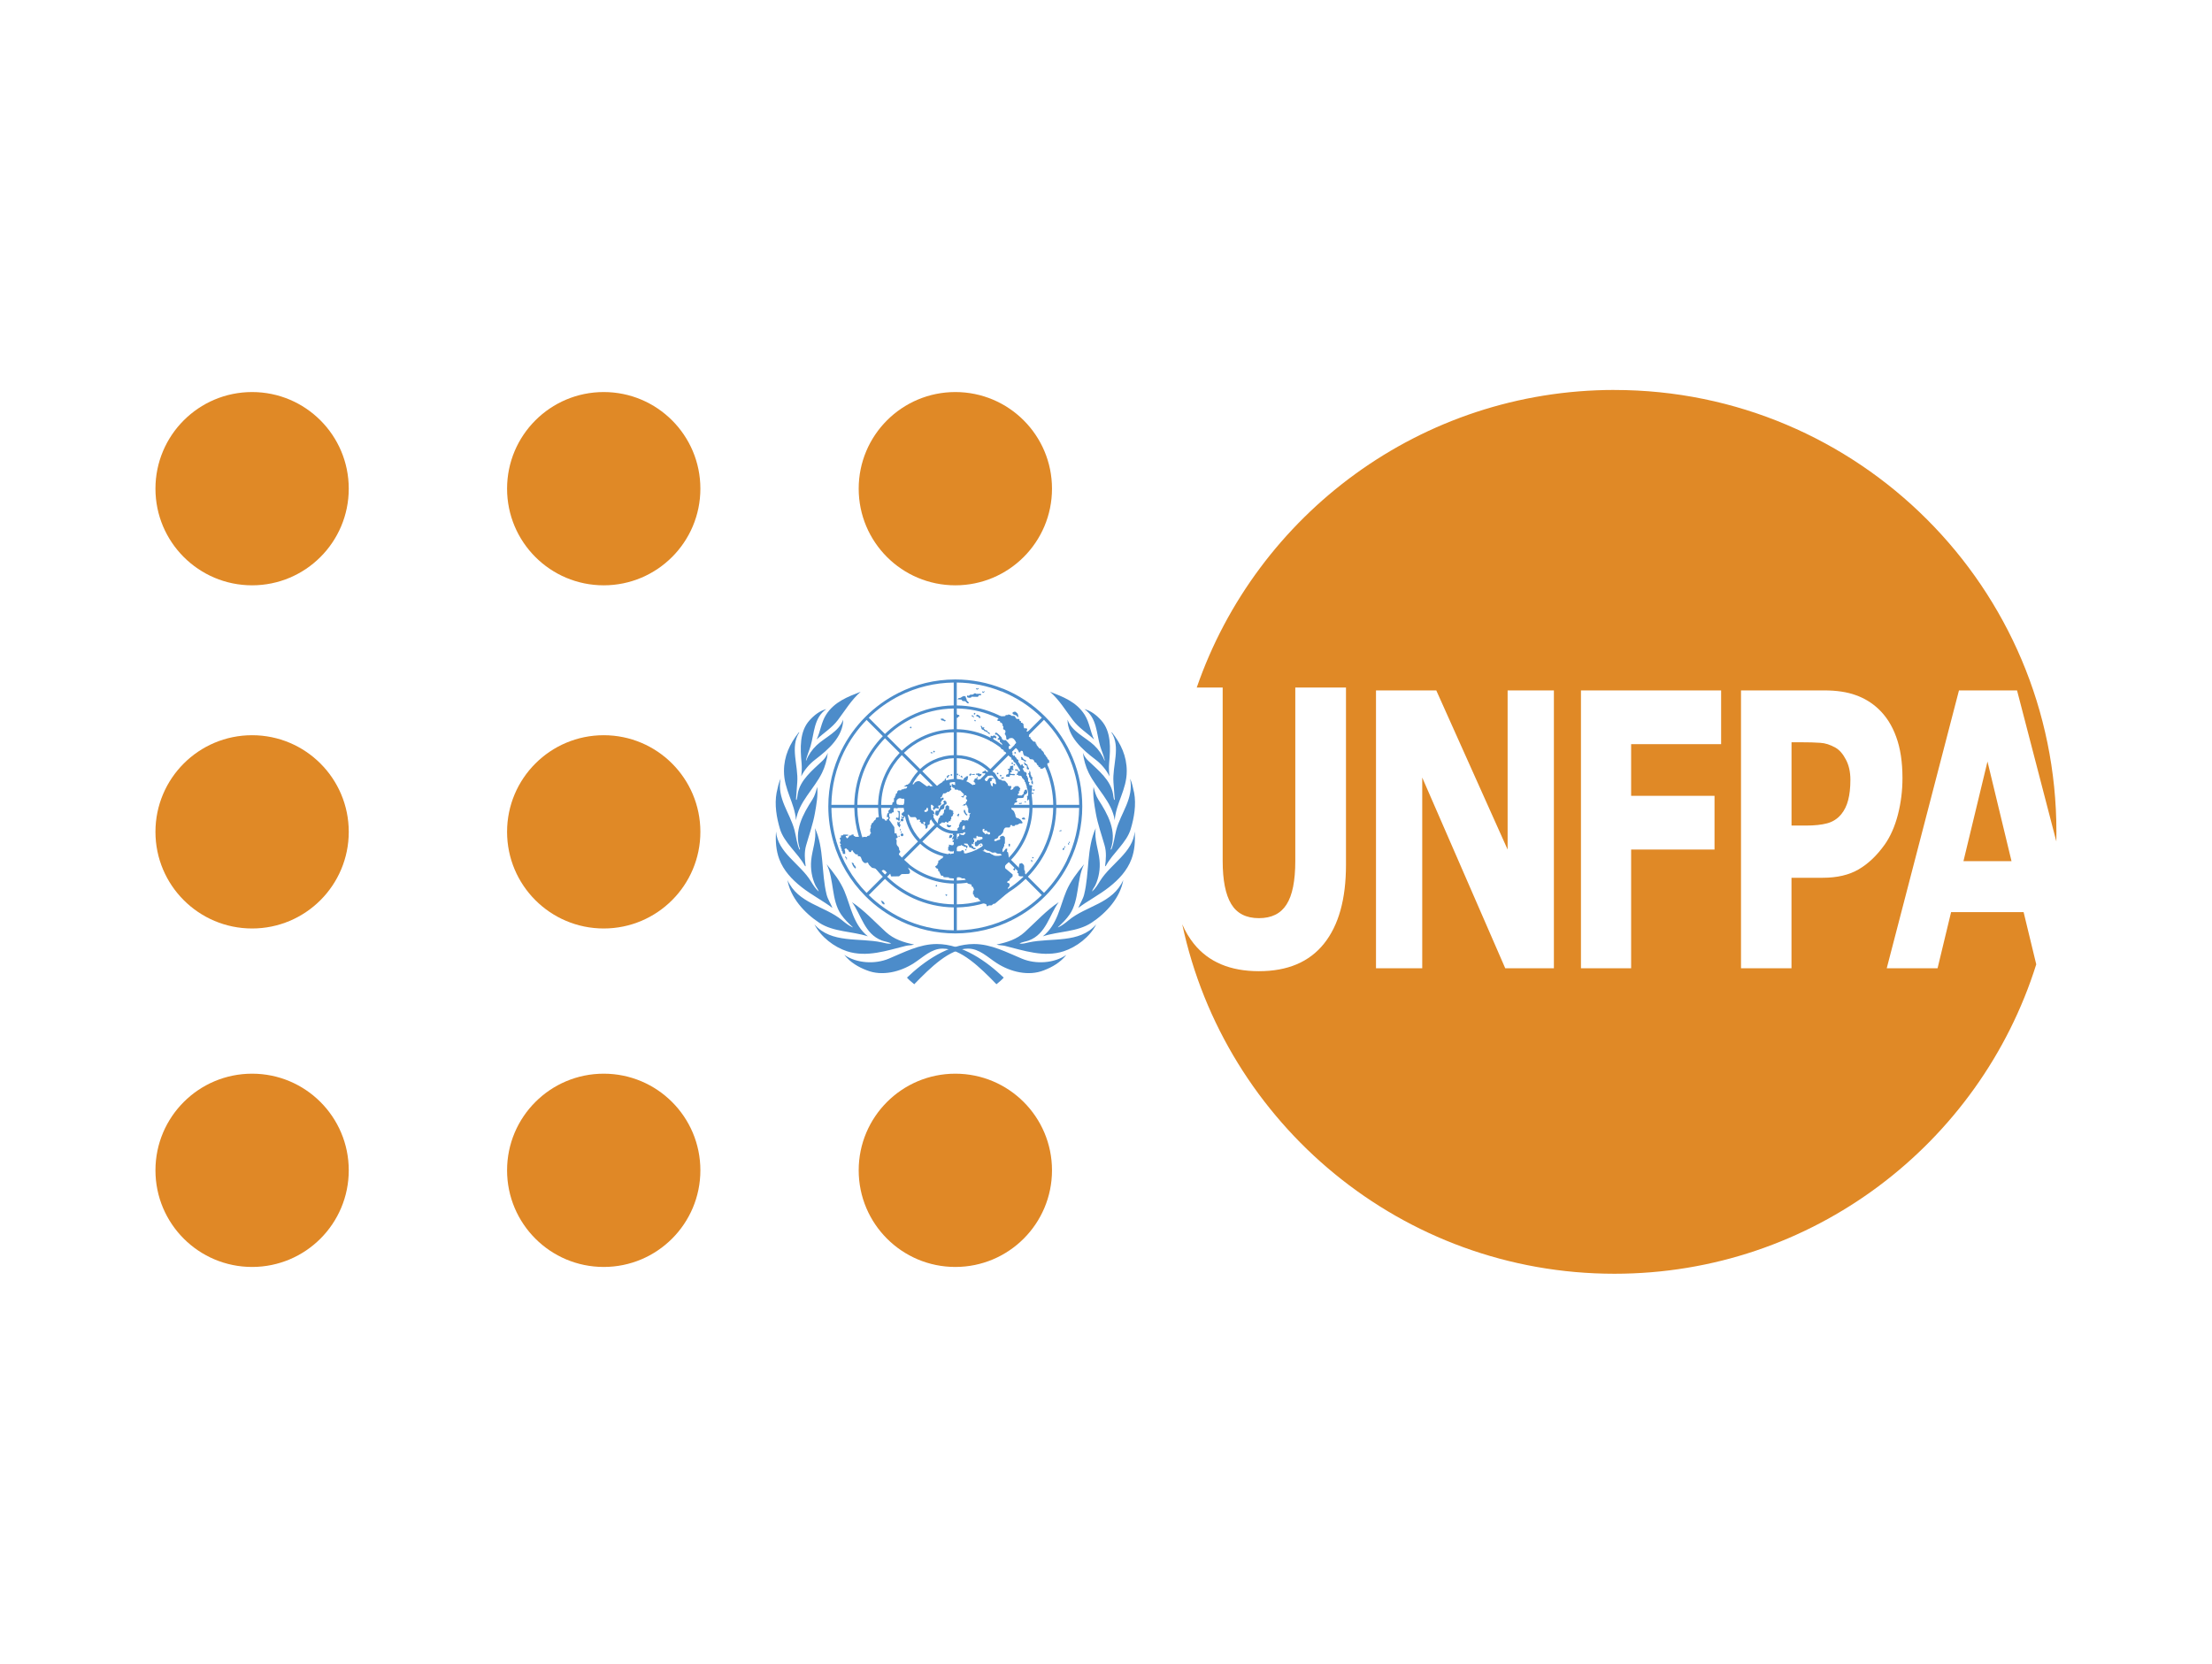 <?xml version="1.0" encoding="UTF-8"?>
<svg id="flag-icons-af" xmlns="http://www.w3.org/2000/svg" viewBox="0 0 640.6 481.9">
  <defs>
    <style>
      .cls-1 {
        fill: #e08826;
      }

      .cls-2 {
        fill: #e08926;
      }

      .cls-3 {
        fill: #4c8cca;
      }
    </style>
  </defs>
  <g id="Page-1">
    <g id="logo-white-emblem">
      <g id="g4020">
        <g id="g3072">
          <g id="g4303">
            <path id="path4290" class="cls-3" d="M290.68,283.17c-.6.69-1.38,1.33-2.11,1.92-4.74-4.9-10.3-10.32-15.59-10.32-3.28,0-5.64,2.5-8.39,4.26-3.82,2.44-9.07,3.82-13.56,2.03-2.42-.92-4.76-2.27-6.51-4.47,3.54,2.44,8.83,2.77,12.83,1.11,4.41-1.83,8.91-4.26,13.94-4.26,7.41,0,14.46,5.02,19.4,9.74ZM235.88,267.77c4.91,5.59,12.92,3.79,19.47,5.19.91.19,1.77.5,2.75.35-.78-.49-1.81-.55-2.71-.89-5.08-1.92-5.88-7.36-8.66-11.1,3.55,2.36,6.5,5.6,9.82,8.64,2.31,2.12,5.19,3.02,8.18,3.63-.72.26-1.66.2-2.43.39-5.37,1.33-11.32,3.43-17.03,1.55-3.69-1.22-7.52-4.1-9.39-7.75h0ZM228.02,254.84c3.06,6.93,10.75,7.48,15.87,11.73.97.81,1.94,1.55,3.01,2.05l.06-.06c-1.18-1.07-2.46-2.34-3.37-3.67-2.92-4.25-1.95-10.05-4.2-14.56,2.05,2.45,3.97,4.98,5.15,7.78,1.9,4.52,2.54,9.67,6.8,13.11-4.61-1.52-9.92-1.22-14.07-3.93-4.36-2.86-8.4-7.36-9.23-12.45ZM224.74,240.81c.44,6.11,6.95,9.37,10.05,14.39.66,1.07,1.34,2.18,2.31,3.05-.15-.65-.68-1.23-.98-1.86-.99-2.15-1.44-4.65-1.2-7.21.3-3.12,1.6-6.02,1.1-9.3,2.67,5.77,1.81,12.98,3.36,19.22.34,1.38,1.18,2.59,1.7,3.89-2.63-2-6.07-3.77-8.95-6.04-2.79-2.2-5.21-4.77-6.46-8.12-.91-2.41-1.14-5.29-.92-8.01h0ZM224.92,229.56c.31-1.36.55-2.77,1.15-4.02-1.12,5.76,2.71,9.92,4.02,14.91.49,1.88.66,3.87,1.42,5.63.07.04.13-.04.18-.09-1.89-5.3.88-10.21,3.58-14.39.71-1.1,1.05-2.38,1.38-3.67.29,2.4-.22,5.18-.66,7.66-.57,3.19-1.66,6.18-2.53,9.26-.57,1.92-.42,4.09-.13,6.11l-.28-.22c-2.01-3.71-5.98-6.61-7.18-10.66-.96-3.24-1.62-6.98-.96-10.5h0ZM227.04,223.36c0-4.36,1.7-7.92,4.24-11.16.07-.04.13-.11.22-.09-2.8,4.26-.25,9.65-.61,14.48l-.37,4.96c.05.04.05.19.19.13.17-.55.22-1.14.31-1.71.67-4,4.19-6.79,7.17-9.61.7-.67,1.22-1.46,1.55-2.31-.25,1.99-.8,4.04-1.7,5.85-2.29,4.64-6.72,8.39-7.52,13.67-.39-5.06-3.48-8.82-3.48-14.2h0ZM234.43,208.66c1.41-1.56,2.99-2.78,4.87-3.26-3.65,2.51-3.45,7-4.57,10.75-.41,1.37-1.01,2.66-1.33,4.08l.09.07c.61-1.6,1.65-3.14,3.01-4.43,2.57-2.42,6.43-3.89,7.7-7.44-.06,4.93-4.26,8.67-8.09,11.57-1.72,1.3-3.18,3.04-4.07,4.87.15-1.36.22-2.49.1-3.82-.39-4.3-.65-9.13,2.3-12.4ZM249.25,200.37c-2.71,2.38-4.52,5.44-6.6,8.19-1.73,2.29-4.11,3.71-6.15,5.63,1.1-2.29,1.31-4.91,2.71-7.13,2.4-3.79,6.36-5.26,10.05-6.69h0Z"/>
            <path id="path4301" class="cls-3" d="M262.66,283.17c.6.69,1.38,1.33,2.11,1.92,4.74-4.9,10.3-10.32,15.59-10.32,3.28,0,5.64,2.5,8.39,4.26,3.82,2.44,9.07,3.82,13.56,2.03,2.42-.92,4.76-2.27,6.51-4.47-3.54,2.44-8.83,2.77-12.83,1.11-4.41-1.83-8.91-4.26-13.94-4.26-7.41,0-14.46,5.02-19.4,9.74h0ZM317.46,267.77c-4.91,5.59-12.92,3.79-19.47,5.19-.91.19-1.77.5-2.75.35.78-.49,1.81-.55,2.71-.89,5.08-1.92,5.88-7.36,8.66-11.1-3.55,2.36-6.5,5.6-9.82,8.64-2.31,2.12-5.19,3.02-8.18,3.63.72.26,1.66.2,2.43.39,5.37,1.33,11.32,3.43,17.03,1.55,3.69-1.22,7.52-4.1,9.39-7.75h0ZM325.33,254.84c-3.06,6.93-10.75,7.48-15.87,11.73-.97.81-1.94,1.55-3.01,2.05l-.06-.06c1.18-1.07,2.46-2.34,3.37-3.67,2.92-4.25,1.95-10.05,4.2-14.56-2.05,2.45-3.97,4.98-5.15,7.78-1.9,4.52-2.54,9.67-6.8,13.11,4.61-1.52,9.92-1.22,14.07-3.93,4.36-2.86,8.4-7.36,9.23-12.45ZM328.61,240.81c-.44,6.11-6.95,9.37-10.05,14.39-.66,1.07-1.34,2.18-2.31,3.05.15-.65.68-1.23.98-1.86.99-2.15,1.44-4.65,1.2-7.21-.3-3.12-1.6-6.02-1.1-9.3-2.67,5.77-1.81,12.98-3.36,19.22-.34,1.38-1.18,2.59-1.7,3.89,2.63-2,6.07-3.77,8.95-6.04,2.79-2.2,5.21-4.77,6.46-8.12.91-2.41,1.14-5.29.92-8.01h0ZM328.43,229.56c-.31-1.36-.55-2.77-1.15-4.02,1.12,5.76-2.71,9.92-4.02,14.91-.49,1.88-.66,3.87-1.42,5.63-.07.04-.13-.04-.18-.09,1.89-5.3-.88-10.21-3.58-14.39-.71-1.1-1.05-2.38-1.38-3.67-.29,2.4.22,5.18.66,7.66.57,3.19,1.66,6.18,2.53,9.26.57,1.92.42,4.09.13,6.11l.28-.22c2.01-3.71,5.98-6.61,7.18-10.66.96-3.24,1.62-6.98.96-10.5h0ZM326.31,223.36c0-4.36-1.7-7.92-4.24-11.16-.07-.04-.13-.11-.22-.09,2.8,4.26.25,9.65.61,14.48l.37,4.96c-.05.04-.05.19-.19.13-.17-.55-.22-1.14-.31-1.71-.67-4-4.19-6.79-7.17-9.61-.7-.67-1.22-1.46-1.55-2.31.25,1.99.8,4.04,1.7,5.85,2.29,4.64,6.72,8.39,7.52,13.67.39-5.06,3.48-8.82,3.48-14.2h0ZM318.92,208.66c-1.41-1.56-2.99-2.78-4.87-3.26,3.65,2.51,3.45,7,4.57,10.75.41,1.37,1.01,2.66,1.33,4.08l-.09.07c-.61-1.6-1.65-3.14-3.01-4.43-2.57-2.42-6.43-3.89-7.7-7.44.06,4.93,4.26,8.67,8.09,11.57,1.72,1.3,3.18,3.04,4.07,4.87-.15-1.36-.22-2.49-.1-3.82.39-4.3.65-9.13-2.3-12.4h0ZM304.09,200.37c2.71,2.38,4.52,5.44,6.6,8.19,1.73,2.29,4.11,3.71,6.15,5.63-1.1-2.29-1.31-4.91-2.71-7.13-2.4-3.79-6.36-5.26-10.05-6.69h0Z"/>
          </g>
          <path id="path51" class="cls-3" d="M309.78,249.62l-.8-.44c-1.7,3.5-3.95,6.69-6.63,9.44l-4.68-4.68c2.29-2.36,4.14-5.04,5.5-7.94l-.8-.44c-1.35,2.87-3.16,5.49-5.34,7.74l-4.24-4.24c1.82-1.89,3.26-4.05,4.3-6.38l-.79-.43c-1.02,2.3-2.43,4.39-4.15,6.18l-4.68-4.68c1.3-1.38,2.31-2.97,2.99-4.69l-.79-.43c-.65,1.68-1.62,3.2-2.83,4.49l-4.25-4.25c1.21-1.35,1.91-3.05,2.01-4.86h6.02c-.05,1.63-.38,3.18-.95,4.62l.79.43c.63-1.59.99-3.29,1.04-5.05h6.63c-.06,2.93-.71,5.71-1.84,8.24l.79.43c1.21-2.7,1.87-5.64,1.93-8.67h6c-.06,4.12-1.01,8.03-2.66,11.55l.8.44c1.74-3.71,2.69-7.78,2.75-11.99h6.63c-.07,5.43-1.34,10.57-3.57,15.16l.8.44c2.4-4.94,3.67-10.39,3.67-16.04,0-4.81-.92-9.47-2.67-13.79l-.82.35c1.65,4.08,2.54,8.47,2.6,13h-6.63c-.05-3.61-.76-7.11-2.06-10.38l-.82.35c1.25,3.16,1.94,6.54,1.99,10.03h-6.01c-.05-2.66-.57-5.24-1.51-7.65l-.82.35c.89,2.3,1.38,4.77,1.44,7.3h-6.63c-.05-1.62-.35-3.2-.9-4.68l-.82.35c.5,1.38.78,2.83.83,4.33h-6.02c-.1-1.81-.8-3.51-2.01-4.86l4.25-4.25c1.31,1.4,2.31,3.02,2.95,4.78l.82-.35c-.68-1.86-1.74-3.58-3.14-5.06l4.69-4.69c2,2.08,3.53,4.5,4.54,7.12l.82-.35c-1.06-2.72-2.65-5.24-4.73-7.4l4.25-4.25c2.63,2.71,4.65,5.86,6,9.27l.82-.35c-1.4-3.52-3.48-6.76-6.19-9.55l4.69-4.69c3.32,3.4,5.87,7.34,7.6,11.62l.82-.35c-1.83-4.52-4.55-8.67-8.1-12.21-3.56-3.56-7.73-6.3-12.26-8.12l-.33.83c4.29,1.73,8.24,4.29,11.64,7.61l-4.69,4.69c-2.75-2.66-5.93-4.72-9.38-6.12l-.32.82c3.34,1.35,6.42,3.35,9.07,5.93l-4.25,4.25c-2.06-1.99-4.44-3.53-7.02-4.58l-.32.82c2.47,1.01,4.75,2.49,6.72,4.39l-4.69,4.69c-1.32-1.24-2.83-2.22-4.46-2.9l-.32.83c1.52.64,2.92,1.54,4.15,2.7l-4.25,4.25c-1.35-1.21-3.05-1.91-4.86-2.01v-6.02c1.73.05,3.4.42,4.96,1.07l.32-.83c-1.66-.69-3.44-1.08-5.28-1.13v-6.63c2.69.05,5.29.6,7.71,1.59l.32-.82c-2.52-1.03-5.23-1.6-8.03-1.65v-6.01c3.56.05,7.01.76,10.22,2.07l.32-.82c-3.31-1.34-6.87-2.07-10.55-2.13v-6.63c4.52.05,8.9.94,12.97,2.59l.33-.83c-4.31-1.74-8.95-2.65-13.74-2.65-5.91,0-11.5,1.41-16.45,3.9l.4.77c4.79-2.4,10.1-3.71,15.61-3.78v6.63c-4.49.07-8.74,1.16-12.52,3.04l.4.77c3.73-1.85,7.85-2.86,12.12-2.92v6.01c-3.34.07-6.5.87-9.33,2.25l.41.77c2.75-1.34,5.78-2.08,8.93-2.14v6.63c-2.08.06-4.06.56-5.85,1.39l.41.78c1.69-.78,3.53-1.23,5.44-1.29v6.02c-.93.05-1.82.26-2.64.61l.41.78c.84-.34,1.75-.52,2.68-.52,1.89,0,3.67.74,5,2.07,1.34,1.34,2.07,3.11,2.07,5,0,3.9-3.17,7.07-7.07,7.07-1.89,0-3.67-.74-5-2.07-1.34-1.34-2.07-3.11-2.07-5s.74-3.67,2.07-5c.68-.68,1.46-1.2,2.32-1.55l-.41-.78c-.82.34-1.56.82-2.21,1.4l-4.26-4.26c1.1-1.03,2.34-1.87,3.67-2.49l-.41-.78c-1.44.67-2.75,1.57-3.89,2.65l-4.69-4.69c1.65-1.58,3.5-2.87,5.5-3.84l-.41-.77c-2.11,1.03-4.04,2.38-5.72,3.99l-4.25-4.25c2.15-2.08,4.57-3.78,7.18-5.07l-.4-.77c-2.73,1.36-5.23,3.12-7.39,5.23l-4.7-4.7c2.69-2.63,5.73-4.78,9.01-6.42l-.4-.77c-7.16,3.6-12.99,9.46-16.54,16.65l.77.42c1.66-3.37,3.85-6.49,6.54-9.25l4.7,4.7c-2.19,2.25-4.01,4.85-5.39,7.71l.77.41c1.31-2.74,3.07-5.27,5.24-7.51l4.25,4.25c-1.71,1.78-3.13,3.85-4.18,6.12l.77.42c.99-2.16,2.34-4.16,4.03-5.92l4.69,4.69c-1.2,1.27-2.18,2.76-2.87,4.39l.78.42c.64-1.53,1.55-2.95,2.72-4.19l4.26,4.26c-1.17,1.31-1.91,2.99-2.01,4.86h-6.02c.05-1.72.42-3.38,1.06-4.92l-.78-.42c-.7,1.65-1.11,3.45-1.17,5.34h-6.63c.06-2.98.73-5.87,1.94-8.51l-.77-.42c-1.26,2.72-2,5.74-2.06,8.92h-6.01c.06-4.15,1.01-8.15,2.76-11.79l-.77-.41c-1.78,3.7-2.81,7.84-2.88,12.2h-6.63c.07-5.42,1.33-10.64,3.66-15.37l-.77-.42c-2.42,4.9-3.78,10.4-3.78,16.23,0,3.56.51,7.04,1.48,10.37l.87-.22c-.91-3.12-1.41-6.37-1.45-9.7h6.63c.04,2.78.47,5.49,1.25,8.08l.86-.22c-.77-2.52-1.19-5.16-1.23-7.87h6.01c.04,2.2.41,4.35,1.06,6.4l.86-.22c-.64-1.97-.99-4.05-1.04-6.18h6.63c.05,1.58.34,3.11.85,4.56l.86-.22c-.5-1.38-.78-2.84-.83-4.34h6.02c.1,1.81.8,3.51,2.01,4.86l-4.25,4.25c-1.31-1.4-2.31-3.02-2.94-4.77l-.86.22c.68,1.91,1.75,3.67,3.18,5.18l-4.69,4.69c-2.28-2.37-3.95-5.19-4.94-8.25l-.86.22c1.03,3.21,2.78,6.16,5.18,8.66l-4.25,4.25c-3.18-3.27-5.47-7.18-6.77-11.43l-.86.22c1.34,4.4,3.71,8.45,7,11.84l-4.69,4.69c-4.15-4.25-7.11-9.36-8.74-14.91l-.87.22c1.71,5.85,4.86,11.21,9.29,15.64,3,3,6.43,5.42,10.15,7.19l.44-.78c-3.52-1.68-6.77-3.94-9.64-6.73l4.69-4.69c2.44,2.37,5.22,4.25,8.22,5.63l.44-.78c-2.94-1.33-5.65-3.17-8.03-5.48l4.25-4.25c1.99,1.91,4.28,3.42,6.75,4.47l.44-.77c-2.4-1.01-4.63-2.46-6.56-4.32l4.69-4.69c1.51,1.42,3.26,2.49,5.16,3.17l.44-.78c-1.84-.64-3.53-1.65-4.98-3.01l4.25-4.25c1.35,1.21,3.05,1.91,4.86,2.01v6.02c-1.43-.04-2.82-.3-4.13-.76l-.44.78c1.45.52,2.99.81,4.58.86v6.63c-2.74-.05-5.4-.62-7.87-1.66l-.44.77c2.6,1.1,5.4,1.71,8.3,1.77v6.01c-3.95-.06-7.77-.93-11.27-2.52l-.44.78c3.63,1.66,7.6,2.57,11.71,2.63v6.63c-5.27-.06-10.35-1.26-14.98-3.46l-.44.78c4.89,2.34,10.28,3.58,15.86,3.58,5.85,0,11.5-1.37,16.57-3.94l-.42-.81c-4.73,2.4-10.06,3.78-15.71,3.85v-6.63c4.48-.07,8.79-1.14,12.68-3.1l-.41-.8c-3.7,1.86-7.86,2.94-12.27,3.01v-6.01c3.36-.06,6.59-.87,9.52-2.33l-.41-.8c-2.76,1.37-5.84,2.18-9.11,2.24v-6.63c2.14-.06,4.2-.58,6.07-1.49l-.41-.79c-1.72.84-3.64,1.34-5.66,1.4v-6.02c1.81-.1,3.51-.8,4.86-2.01l4.25,4.25c-1.02.95-2.18,1.76-3.44,2.38l.41.79c1.33-.65,2.56-1.5,3.67-2.54l4.68,4.68c-1.56,1.5-3.35,2.76-5.31,3.74l.41.8c2.01-1,3.87-2.31,5.53-3.9l4.24,4.24c-2.06,2-4.43,3.69-7.03,4.99l.41.8c2.63-1.32,5.08-3.05,7.25-5.16l4.68,4.68c-2.61,2.55-5.61,4.69-8.89,6.35l.42.81c3.44-1.74,6.63-4.03,9.43-6.84,2.95-2.95,5.33-6.32,7.1-9.96h0Z"/>
          <polygon id="polygon59" class="cls-3" points="278.78 225.07 278.56 225.08 278.57 225.34 278.79 225.33 278.78 225.07"/>
          <rect id="rect61" class="cls-3" x="278.23" y="224.71" width=".4" height=".4"/>
          <polygon id="polygon63" class="cls-3" points="277.7 224.63 277.96 224.67 277.99 224.45 277.73 224.41 277.7 224.63"/>
          <rect id="rect65" class="cls-3" x="277.11" y="224.13" width=".4" height=".4" transform="translate(16.59 467.75) rotate(-82.01)"/>
          <rect id="rect67" class="cls-3" x="275.34" y="224.26" width=".4" height=".4"/>
          <polygon id="polygon69" class="cls-3" points="274.69 224.71 274.95 224.75 274.98 224.52 274.72 224.49 274.69 224.71"/>
          <rect id="rect71" class="cls-3" x="274.37" y="224.61" width=".4" height=".4" transform="translate(-9.55 437.42) rotate(-76.12)"/>
          <rect id="rect73" class="cls-3" x="274.15" y="224.9" width=".4" height=".4" transform="translate(-32.69 47.16) rotate(-9.28)"/>
          <polygon id="polygon75" class="cls-3" points="244.95 248.24 244.95 248.05 244.77 248.05 244.77 248.43 245.07 248.43 245.07 248.92 245.29 248.92 245.25 248.36 244.95 248.24"/>
          <polygon id="polygon77" class="cls-3" points="247.89 251.33 247.74 251.59 247.33 251.22 247.03 250.8 246.88 250.46 246.62 249.79 247.18 250.05 247.37 250.58 247.63 250.77 247.89 251.33"/>
          <polygon id="polygon79" class="cls-3" points="255.42 261.68 255.38 261.35 255.08 260.89 255.53 260.97 256.01 261.38 256.2 261.87 255.94 262.02 255.79 261.8 255.42 261.68"/>
          <path id="path81" class="cls-3" d="M275.52,227.5h-.41l-.07-.83.22-.15v-.41h-1.3l-.04-.41.19-.11-.3-.11-.22.3-.07.34-.37.08v.19h-.26v.49l-1.04.87-2.08-.07c-.15.34-.52-.04-.52-.04-.07-.23-.59,0-.59,0,0,.41-.7-.19-.7-.19l-1.3-.94c-.74-.68-1.85.19-1.89.38.04.53-.85.11-.85.11,0,0-.74-.23-.85.08-.11.3-.59.23-.59.23l-.07.15-.37.08-.07.23-.45.08,1.11-.04c.3-.04-.11.64-.3.6l-.52.04-.19.19h-.48l-.22.3-.7-.04s-.41.34-.37.45c.04.11-.07.45-.19.45s-.33.34-.26.45c.07.11-.22.49-.22.49l-.07.38-.22.07v1.02l-.45.3v.45l-.67.72.07.6-.56.6.07.6-.33.11-.07.26-.15.79.37.04c.18-.08.15.49,0,.56-.15.08-.56.23-.33.38.22.15-.59.11-.59-.11s-.45-.41-.56-.34c-.11.07-.3-.34-.3-.34-.41-.41-1.67.04-1.67.04l-.19.6c-.41.08-.67.75-.67.75-.33.11-.59.53-.48.64.11.11-.19.15-.19.15v.83l-.19.26.04.9c.22,0,.19.41.19.41-.37.04-.3.53-.3.53l-.78.26-.15.23-.96-.04-.26.26-.26-.26h-1.85l-.07-.19-.37-.08-.04-.41-.56.04-.11.23-.59.04c.04.38-.59.94-.67.79-.08-.15-.48-.57-.3-.64.19-.08.67-.15.67-.15v-.26l-1.37-.04-.15.23-.56.04v.6l-.26.08c-.19.11.04.53.04.53.26.26-.04.68-.04.68-.22.23.18.64.18.64.3.07-.18.3-.18.3.07.38.3.49.3.49-.22.38.15.56.15.56l.04.64.26.15v.41l.15.26h.59l-.04-.94c-.52-.6.44-.75.48-.53.04.23.45.34.45.34.07.56.71.9.89.34.19-.57.33-.23.45.04.11.26.82.9.82.9h.56l.07.53c.63-.04.82.04,1.08.9.26.87.96,1.09.96,1.09l.52-.04c0-.45.52.08.52.3s1,1.09,1,1.09l1,.23.93.75.7-.08h.3c.18-.64,1.08.04,1.15.26.07.23.67.6.74.41.07-.19.48-.07.56.49.07.57.33.45.33.45l2.12-.04.74-.64,1.89-.04c.96-.04.37-1.36.19-1.36-.33-.26.11-1.36.11-1.36l-2.71-2.52c-.63,0-.07-.9-.07-.9.48-.3-.11-.79-.11-.79.07-.45-.26-.98-.26-.98-.67-.45-.48-1.32-.48-1.32v-.6c-.56-.53.22-.6.22-.6.26-.45-.19-.79-.19-.79l-.04-.49-.59-.08-.07-1.77-1.34-1.92c-.26-.08-.07-.53-.07-.53.33-.19-.07-.64-.07-.64l-.04-.83.78-.08.19-.3h.37l-.04-.98c.19-.49.63-.23.63-.23l.52.04.3-.56.07-.45-.41-.04c-.45-.26-.22-1.24-.22-1.24.7-1.05,1.52-.45,1.52-.45l.52-.04c.78.53.07,1.51.07,1.51-.15.23-.07.94-.07.94l.19,1.2-.48.41c-.41.23-.41.75.04.87.3.04.19.75-.26.26-.67,0,.37.6.07.45.67.34.52-.3.52-.3l.89-.72c.33-.26.93.57.93.68s1.48.04,1.48.04c.41.26.56.94.56.94.41-.53,1.26-.04.63.26.59.38.59.72.59.72.48-.15.48.23.48.34s.15-.56.15-.56c-.56-.41.74-.56.37.19l-.22.34.37.3.04.87c.82-.08.59-1.09.59-1.09l.37-.07c0-.34.26-.15.26-.15-.26-1.28.59-1.51.59-1.51.48-.11.52-1.13.52-1.13-.33-.15-.15-.68.22-.23.37.45-.22-.9-.22-.9l-.3-.26-.41-.04-.04-.41h-.67l-.11.53-.26.08-.07-.15-.11.41h-.67l-.04-.45.41-.11.15-.23.11-.6h.48l.63-.19c.04-.64.37-.49.37-.49l.22.19.33.26.04.23-.22.11-.04.3.11.41h.3c.11-.6.89-.6,1.11-.23l.22-.53c-.52-.26,0-.68.14-.49.15.19.49-.49.49-.49,0,0,.26.34,0-.11-.26-.45.19-.68.19-.68-.07-.45.48-.38.48-.38l.04-.6-.52-.04c-.11.53-.56.08-.33-.04.22-.11.44-.34.44-.34v-.38l.22-.08.04-.38h.56l.48-.23.11-.19.52-.04.74-.68-.07-.3c-.45,0,0-.34,0-.34l.07-.56h0Z"/>
          <path id="path83" class="cls-3" d="M260.57,234.95l-.67-.08.04.26h.19c.3.53.04,1.81.04,1.81,0,0-.44.04-.52-.19-.07-.23-.26.49-.11.6.15.11.67,0,.7.41.04.41.33-.26.33-.26v-2.56h0Z"/>
          <polygon id="polygon85" class="cls-3" points="260.8 238.83 260.54 238.72 260.57 238.15 260.8 238.11 260.83 237.85 260.27 238.23 259.9 238 259.9 238.91 260.5 239.7 260.72 239.17 260.8 238.83"/>
          <polygon id="polygon87" class="cls-3" points="260.87 240.52 260.87 240.15 260.61 240.19 260.57 240.49 260.87 240.52"/>
          <polygon id="polygon89" class="cls-3" points="260.54 242.33 260.54 242.07 260.22 242.11 260.22 242.37 260.54 242.33"/>
          <path id="path91" class="cls-3" d="M260.97,241.17c.09,0,.16-.07.16-.16s-.07-.16-.16-.16-.16.07-.16.16.07.16.16.16Z"/>
          <circle id="circle93" class="cls-3" cx="261.23" cy="241.81" r=".4"/>
          <circle id="circle95" class="cls-3" cx="261.24" cy="237.5" r=".4"/>
          <polygon id="polygon97" class="cls-3" points="273.19 232.96 272.89 233.03 272.22 233.67 272.19 233.97 272 234.24 271.78 234.8 271 234.84 270.85 235.52 270.96 236.08 271.63 236.35 271.7 235.97 271.92 235.86 271.96 235.48 272.11 235.21 272.33 234.95 272.41 234.65 272.78 234.43 273.22 234.35 273.41 234.12 273.48 233.67 273.51 233.33 273.67 233.11 274.11 232.92 274.11 232.2 273.89 232.2 273.85 231.94 273.45 231.9 273.37 232.09 273.19 232.09 273.15 232.39 273.37 232.39 273.41 232.62 273.26 232.77 273.19 232.96"/>
          <path id="path99" class="cls-3" d="M274.89,234.5v-.53l-.07-.49-.56-.26-.41.38-.07.53v.34l-.37.08-.07,1.02-.3.11.04.38-.41.11-.41.11-.07.49-.3.19-.15.45-.19,1.09s.33.64.52.34c.19-.3.48-.34.48-.34l.11-.26,1,.04c.07-.41.56-.26.56-.08s.37.04.37.04l.26-.41h.41l.04-.45.19-.11v-.68c.59-.19.52-.75.52-.75l.15-.19-.07-.26c-.3-.11-.15-.38.04-.3.19.08-.26-.34-.26-.34-.22.19-.41-.23-.41-.23h-.56,0Z"/>
          <path id="path101" class="cls-3" d="M275.49,239.06c-.04.45-.59.6-.59.6l-.41-.11-.22-.19-.04-.53.33-.04.07.23.85.04h0Z"/>
          <path id="path103" class="cls-3" d="M277.49,236.65c.08.33.07-.53.22-.49.15.04.04-.53.04-.53l-.67.49c.33.04.37.38.41.53h0Z"/>
          <path id="path105" class="cls-3" d="M279.46,234.69c.15.34.11.83.67,1.21.19.13-.11.38-.3.26-.19-.11-.7-.94-.7-.94v-.49c.11-.3.27-.18.33-.04h0Z"/>
          <polygon id="polygon107" class="cls-3" points="279.72 245.95 279.46 246.13 279.57 246.25 279.68 246.43 279.94 246.02 279.72 245.95"/>
          <polygon id="polygon111" class="cls-3" points="283.89 244.99 284.19 244.8 284.07 244.61 283.78 244.8 283.89 244.99"/>
          <path id="path113" class="cls-3" d="M294.63,252.84l.33.15.04.64c.45.45,1.89.08,1.89-.04s-.07-1.39-.07-1.39l-.19-.19-.04-.94c.15-.49-.71-1.2-.78-1.05-.07.15-.56.04-.56.19s-.3.9-.15,1.17c.15.26-.11.26-.15.53-.04.26-.41.72-.33.94h0Z"/>
          <path id="path115" class="cls-3" d="M293.81,251.33c-.07.29-.33.45-.48.34-.15-.11.18.19.26.34.07.15.3.15.37,0,.07-.15.04-.49.11-.64.07-.15-.22-.19-.26-.04h0Z"/>
          <rect id="rect117" class="cls-3" x="292.09" y="244.42" width=".4" height=".72"/>
          <path id="path119" class="cls-3" d="M295.93,237.17c-.16-.22.74-.6.89-.15.15.45,0,.38-.15.34-.15-.04-.52.11-.74-.19h0Z"/>
          <polygon id="polygon123" class="cls-3" points="296.73 232.13 296.69 232.35 297.09 232.43 297.13 232.21 296.73 232.13"/>
          <polygon id="polygon125" class="cls-3" points="295.8 232.46 295.69 232.52 295.41 232.68 295.17 232.52 295.05 232.71 295.35 232.9 295.41 232.94 295.46 232.9 295.69 232.78 295.71 232.85 295.92 232.76 295.84 232.58 295.8 232.46"/>
          <path id="path127" class="cls-3" d="M297.08,223.62h-.56s.19.08-.33-.41c-.52-.49-.85.11-.85.11l-.59.08v.6l-.3.11.04.38.41-.04s0,.45.11.26c.11-.19,1.04.04.96.49-.03.19.93.68.82,1.28.48.08.37.57.37.57l.63.08.19-.38.19.04v-.23l-.41-.11-.07-1.21-.26-.19.07-.3-.3-.11.15-.49-.26-.53h0Z"/>
          <path id="path129" class="cls-3" d="M298.71,227.46l-.3-.04-.67.11-.37.72s.19.11.33.38c.15.26.22,1.81-.22,2.07-.44.26.04.11.04.11l-.07.83c.11.38.3.19.41,0,.11-.19.22-.23.37-.41.15-.19.37-.53.41-.79.04-.26.22-.68.11-.79-.11-.11.11-.64.11-.64,0,0,.15-.3,0-.6-.15-.3.04-.64.15-.79l-.3-.15h0Z"/>
          <rect id="rect133" class="cls-3" x="299.18" y="228.62" width=".4" height=".4" transform="translate(34.95 497.27) rotate(-82.82)"/>
          <rect id="rect135" class="cls-3" x="298.85" y="229.57" width=".4" height=".4" transform="translate(-39.72 395.47) rotate(-63.6)"/>
          <path id="path137" class="cls-3" d="M298.82,227.05l-.15-.34s0-.3.07-.45c.07-.15-.15-.3-.26-.34-.11-.04-.07-.34-.11-.49-.04-.15-.3-.26-.3-.26,0,0-.07-.56-.07-.68s-.33-.26-.22-.38c.11-.11.19-.26.3-.34.11-.08-.11-.6.07-.49.19.11.19.3.26.45.07.15-.04.68.15.79.18.11-.04.49.26.49s.11.72.11.72c0,0-.07.53.11.56.19.04.07.94.07.94l-.3-.19h0Z"/>
          <path id="path139" class="cls-3" d="M296.41,220.95c.11.15.33.26.33.41s-.07.26.15.3c.22.04.37-.04.44.15.07.19.07.49.04.64-.04.15.04.38.22.38s.22.04.22.15.22-.41.22-.41c-.19-.15-.33-.49-.33-.49,0,0-.19-.53-.19-.6s-.26-.15-.37-.19c-.11-.04-.3-.38-.3-.38l-.44.04h0Z"/>
          <path id="path141" class="cls-3" d="M296.78,220.61c-.11-.15-.22-.26-.37-.34-.15-.08-.26-.15-.41-.15s-.3-.15-.22-.34c.07-.19-.11-.26-.11-.41s.11-.15.3-.04c.19.11.15.15.3.34.15.19.22.38.37.34.15-.04.26.34.41.23.15-.11.11.26.11.26l-.37.11h0Z"/>
          <path id="path143" class="cls-3" d="M292.44,224.86c.2.21-1.11.15-1.11,0s.11-.68.44-.57c.33.11.37-.68.37-.68,0,0-.3.04-.04-.11.26-.15,0-.38-.11-.49-.11-.11-.22-.3-.22-.3h.52c.22-.15.3-.87.3-.87.44.15.67-.15.67-.15,0,0,.08.23.22.41.15.19-.37.26-.19.38.19.11.26.45.19.56-.07.11-.48.04-.48-.11s-.15.19,0,.38c.15.19-.19.45-.26.45s-.56.08-.15.3c.41.23.85.11.85.11,0,0,.33-.04.44.15.11.19-.04.23-.22.23s-1.08-.08-1.08-.08c0,0-.26.26-.15.38h0Z"/>
          <path id="path145" class="cls-3" d="M290.07,225.2c.19-.04.63-.08.7.04.07.11-.26.26-.26.26l-.45.08c-.15-.19-.19-.34,0-.38h0Z"/>
          <path id="path147" class="cls-3" d="M294.85,222.04c.3-.15.93-.15.89-.38-.04-.23.37-.3.37-.3l.11.45.33.23.04.41s.11-.08-.3.04c-.41.11-.15.3-.15.3l-.89.04-.11-.38-.3-.41h0Z"/>
          <path id="path149" class="cls-3" d="M293.4,220.01c.23,0-.07.87.52.79.59-.08.04.26.48.3.45.04.33-.34.48-.6.15-.26.07-.41-.19-.49q-.26-.08-.33-.38c-.07-.3-.37-.38-.37-.38l-.11-.45-.48.3-.48.64c0,.49.26.26.48.26Z"/>
          <rect id="rect153" class="cls-3" x="294.45" y="222.9" width=".4" height=".4" transform="translate(-36.19 387.84) rotate(-63.6)"/>
          <rect id="rect155" class="cls-3" x="294" y="222.83" width=".4" height=".4"/>
          <rect id="rect157" class="cls-3" x="293.81" y="217.83" width=".4" height=".4" transform="translate(-22.17 33.61) rotate(-6.3)"/>
          <rect id="rect159" class="cls-3" x="293.55" y="221.32" width=".4" height=".4"/>
          <rect id="rect161" class="cls-3" x="292.95" y="220.9" width=".4" height=".4" transform="translate(-20.01 29.38) rotate(-5.55)"/>
          <rect id="rect163" class="cls-3" x="289.6" y="224.48" width=".4" height=".4" transform="translate(-30.38 403.42) rotate(-66.96)"/>
          <rect id="rect165" class="cls-3" x="288.72" y="223.84" width=".4" height=".4" transform="translate(-20.35 29.05) rotate(-5.56)"/>
          <polygon id="polygon169" class="cls-3" points="282.31 224.18 281.49 224.22 281.5 224.45 282.32 224.41 282.31 224.18"/>
          <rect id="rect171" class="cls-3" x="280.9" y="224.07" width=".4" height=".4" transform="translate(-41.41 65.21) rotate(-12.33)"/>
          <rect id="rect173" class="cls-3" x="280.72" y="224.29" width=".4" height=".4" transform="translate(-56.12 99.12) rotate(-18.23)"/>
          <path id="path175" class="cls-3" d="M282.64,224.11l-.04.26.41.04s.19.15.19.26.26.23.41.23.56-.3.56-.3c0,0,.19-.53.04-.49-.15.04-.45.26-.48.04-.04-.23-.48-.11-.48-.11l-.59.08h0Z"/>
          <path id="path177" class="cls-3" d="M284.5,223.7c0,.11-.07.26.15.3.22.04.63-.15.67.08.04.23.04.38.33.49.3.11.48.15.7.15s.71-.08.71-.08c0,0,.52.08.63.19.41.41.67.53.78.34.11-.19-.04-.6-.07-.75-.04-.15-.56-.87-.74-.72-.19.15-.22,0-.56.11-.33.11-1.04.04-1.08-.11-.04-.15-.56-.23-.56-.38s-.37-.34-.33-.11c.04.23-.26.34-.33.26-.07-.08-.3.23-.3.23h0Z"/>
          <path id="path179" class="cls-3" d="M293.03,218.87l.26-.83c-.37-.08-.3-.49-.3-.49-.04-.34-.56-.72-.74-.6-.19.11-.11-.79-.11-.79,0,0,.33-.23.48-.11.15.11-1.26-1.88-1.56-1.69-.3.19-.96-.19-.93-.53.04-.34-1.34-1.47-1.34-1.47,0,0-.45-.3-.52-.07-.07.23-.22.38,0,.49.22.11.19-.19.44.08.26.26.74.6.56.83-.19.23-.41.3-.41.3l.26.3h.41l.07.64s.44.23.56.49c.11.26.11.41,0,.56-.11.15-.33.41-.3.68.04.26.33.38.33.38l.3.04.22.11v.49c.3-.08.78.34.74.6-.04.26.07.11.44.38.37.26.26.3.52.49.26.19.48.07.59-.26h0Z"/>
          <path id="path181" class="cls-3" d="M286.91,213.76c-.04-.15-.11-.68.11-.64.22.04.07,0,.33.11.26.11.3-.19.3-.19h.41l.52.41-.07.34-.37.04c-.19-.3-.56-.19-.48.08.07.26-.19.75-.33.79-.15.04-.63.04-.59-.19.04-.23.19-.75.19-.75h0Z"/>
          <path id="path183" class="cls-3" d="M286.62,212.74v-.3s-.04-.3-.22-.3-.52-.23-.45-.38c.07-.15-.63-.3-.63-.3,0,0-.63-.6-.41-.53.22.08.11-.26.11-.26,0,0-.45.08-.56.04-.11-.04-.07-.38-.07-.38,0,0-.44-.11-.44,0s.15.11.22.34c.07.23.04.6.37.68.33.08.41.15.45.3.04.15.44.19.44.19l.3.15.89.75h0Z"/>
          <polygon id="polygon185" class="cls-3" points="282.61 208.9 282.5 208.6 282.2 208.52 282.2 208.86 282.61 208.9"/>
          <path id="path187" class="cls-3" d="M282.5,207.32c-.39-.29.52.23.52.23.3,0,.48.23.48.34s.41.08.41.08l.04-.26-.3-.38-.26-.19s-.41-.04-.41-.15c0-.11-.33.45-.48.34h0Z"/>
          <path id="path189" class="cls-3" d="M289.32,207.54c-.11.33-.15.79-.33.79s-.11.49-.11.49c0,0,.48,0,.63.04.15.04.15.41.15.41.56-.04.78.72.7.9-.07.19.22.19.22.19,0,0,0,.6-.07.75-.07.15.48.26.63.49.15.23-.07.98-.19,1.02-.11.04.3.15.26.34-.04.19.11,0,.15.3.04.3.11.94.11.94l.52.04c.07-.49,1.03-.51,1.19-.45.63.23,1.11,1.2,1.11,1.43s-.41.26-.41.26l.07,1.09c.63.19,1.15,1.09,1.08,1.24-.07.15.44.11.44.11.07-.68.71-.45.74-.23.04.23.15.72.15.72l.19.34.26.26.41-.04.11.23.48.08s.41.45.45.56c.04.11.59.08.74.11.15.04.37.15.41.34.04.19.26.49.26.49,0,0,.44.11.48.26.04.15.22.49.22.49l.37.3.04.34.41.04.11.45.67-.04.37-.26c.48-.26.82-.6.85-.75.04-.15.11-.71.48-.6.37.11.11-.83.11-.83,0,0-.52-.38-.48-.57.04-.19-.52-.56-.48-.72.04-.15-.48-.45-.45-.6.04-.15-.26-.57-.26-.57l-.56-.53-.07-.34-.44-.04-.89-1.09.04-.3-.26-.04v-.41l-.26-.15-.41-.04-.82-.9-.07-.41h-.41l.07-.79c.26-.34.11-.98.11-.98,0,0-.52.26-.78.15-.26-.11.11-.38.11-.38v-.3l-.22-.23s-.63.08-.67-.04c-.04-.11-.15-.6-.15-.6l-.04-.64-.26-.11-.04-.23-.41.04v-.45l-.22-.08-.22-.11-.04-.45-.82-.04-.26-.38-.3-.45-.93-.08-.22-.23-.37-.08-.26-.11-.11.19-.71.04-.04.23c-.37.19-1.85.04-1.89.15h0Z"/>
          <path id="path191" class="cls-3" d="M293.22,206.56c-.06-.3.74-.56.93-.34.19.23.7.26.78,1.39.03.4-.67-.41-.67-.41l-.56-.19c-.3-.08-.45-.26-.48-.45h0Z"/>
          <rect id="rect193" class="cls-3" x="282.04" y="206.56" width=".4" height=".4" transform="translate(-20.87 381.49) rotate(-66.19)"/>
          <path id="path195" class="cls-3" d="M280.42,203.33l-.48-.49v-.41l-.15-.15-.15-.53-.48-.15-.48.19-.52.34-.56.08-.3.34,1.19.11.22.38.85.08.56.56c.48.15.59-.08.3-.34h0Z"/>
          <path id="path197" class="cls-3" d="M280.35,201.48c-.08-.33-.56.41-.07.56.48.15.96,0,.96,0l.11-.23,1.85.04c.15-.15.22-.38.22-.38,0,0,.45-.15.63-.08.19.08.04-.53-.15-.45-.19.08-.56.04-.56.04h-.67c-.04-.26-.63-.15-.67,0-.04.15-.26.19-.26.19l-.85.08c-.07.23-.52.38-.56.23h0Z"/>
          <path id="path199" class="cls-3" d="M276.67,207.83c.57.18.78.05.82-.1.04-.15.07-.19.3-.23.22-.04-.04-.49-.26-.45-.22.04-.45-.08-.48-.26-.04-.19-.41-.68-.45-.3-.04.38-.26.38-.22.64.04.26.15.66.3.71h0Z"/>
          <path id="path201" class="cls-3" d="M272.41,208.26c-.03-.13.74-.15.85-.04.11.11.04.3.37.3s.19.23.15.34c-.04.11-.41.08-.45-.04-.04-.11-.59-.15-.59-.15,0,0-.3-.23-.33-.41h0Z"/>
          <polygon id="polygon205" class="cls-3" points="285.03 200.19 284.73 200.43 284.54 200.23 284.39 200.39 284.64 200.66 284.72 200.73 284.79 200.67 285.17 200.36 285.03 200.19"/>
          <polygon id="polygon207" class="cls-3" points="282.98 199.5 282.74 199.35 282.62 199.54 282.92 199.73 282.98 199.77 283.04 199.73 283.45 199.47 283.33 199.28 282.98 199.5"/>
          <polygon id="polygon209" class="cls-3" points="281.78 207.25 281.73 207.24 281.36 207.2 281.34 207.43 281.65 207.46 281.89 207.83 282.07 207.71 281.81 207.29 281.78 207.25"/>
          <path id="path211" class="cls-3" d="M269.51,217.75l.04.41h.56c.22,0-.19-.26-.19-.26,0,0-.45.04-.41-.15h0Z"/>
          <rect id="rect213" class="cls-3" x="270.3" y="217.53" width=".4" height=".4" transform="translate(-69.69 287.34) rotate(-50.4)"/>
          <rect id="rect215" class="cls-3" x="263.54" y="210.51" width=".4" height=".4" transform="translate(-71.78 247.92) rotate(-44.95)"/>
          <polygon id="polygon219" class="cls-3" points="274.24 259.17 273.87 258.99 273.77 259.19 274 259.3 273.92 259.38 274.08 259.54 274.27 259.35 274.38 259.24 274.24 259.17"/>
          <polygon id="polygon221" class="cls-3" points="271.36 256.46 271.22 256.29 271 256.48 270.89 256.57 271.01 256.66 271.27 256.84 271.4 256.66 271.25 256.56 271.36 256.46"/>
          <path id="path223" class="cls-3" d="M298.95,249.32c-.05-.19-.27-.27-.29-.28l-.07.21h0s.04.02.07.04l.05.2s-.03.05-.05.07l.16.15c.12-.13.16-.26.13-.39h0Z"/>
          <polygon id="polygon225" class="cls-3" points="299.29 248.61 298.93 248.58 298.96 248.24 299.32 248.3 299.29 248.61"/>
          <path id="path227" class="cls-3" d="M307.89,245.67c.16-.1.36-.28.33.14-.03.42-.19.28-.33.42-.14.14-.22-.42,0-.56Z"/>
          <path id="path231" class="cls-3" d="M309.78,244.08s0-.03,0-.05c0-.06-.01-.15-.06-.24l-.2.1c.02.05.03.1.03.15,0,.07.01.14.08.19.04.03.09.04.15.03l-.04-.22s.04.02.04.03h0Z"/>
          <path id="path233" class="cls-3" d="M309.28,244.26c.06.23.14.45.14.46l.21-.08s-.08-.22-.14-.44l-.22.06h0Z"/>
          <path id="path235" class="cls-3" d="M308.47,245.15l-.22-.02c-.02.18.03.4.2.43l.04-.22s0,0,0,0c-.02-.02-.03-.11-.03-.19h0Z"/>
          <path id="path237" class="cls-3" d="M307.5,240.66c-.01-.07-.05-.13-.12-.16-.16-.07-.44.05-.58.14l.12.19c.14-.1.33-.14.37-.12,0,0,0,0-.01-.01l.22-.04h0Z"/>
          <path id="path241" class="cls-3" d="M297.22,228.63c-.15.15-.48.23-.48.23l-.11.41-.18.15s.04.11,0,.38c-.04.26-.37.41-.37.41l-.15.19s-.89.05-1,0c-.33-.15-.11-.6.11-.56.22.04-.04-.64-.04-.64l.3-.04s.04-.68.15-.68-.04-.23-.19-.34c-.15-.11-.33-.49-.48-.45-.15.04-.74,0-.74,0l-.11.23-.41.08s.04.29-.04.38c-.22.26-1.08.83-.71-.11l.11-.23v-.34l-.67-.04s-.33-.11-.33-.26-.04-.34-.04-.34l-.78-.87-.93-.11-.07-.19-.56-.08c-.67-.34-1.26-.04-1.15.53.11.57.3.79-.07.79s-.45-.3-.45-.3c0,0-.3-.11-.3.04s-.11.45,0,.6c.11.15-.15.38-.26.26-.11-.11-.41-.45-.33-.56.07-.11-.52-.83.07-.94.59-.11-.04-.45.19-.53l.3-.15h.3l.19-.15-.48-.07-.3-.04-.56-.04c-.56.38-.67.83-.67.83-.3.56-1-.23-.74-.53.26-.3-.82-.04-1,.11-.19.15-.74.08-.74.08-.11.34-.63-.04-.48-.26.15-.23.15-.38.15-.38l-.19-.04-.22.41c-.52,0-.67.3-.56.49.11.19-.15-.04-.22.23-.07.26.04.26.26.38.22.11-.11.11.04.3.15.19.59,0,.33.26-.26.26-.78.15-.78.15-.04.34-.74.26-.82.15-.07-.11-.63-.79-.63-.79l-.71-.04c-.07-.53.33-.26.48-.68.15-.41.22-1.09.22-1.09,0,0-.59-.04-.63.15-.04.19-.41.3-.41.3,0,0-.3.11-.19.26.11.15-.22.23-.22.23,0,0,.06.24-.04.34-.3.3-1.04.04-1.15-.08l-.45-.19-.45-.3-.52.23-.15.15h-.56l-.04.45,1,.11.07.93-.41-.14h-.26l-.11-.23-.22-.04v.83l.22.19.19.19.37.04.07.45.93.04.11.19.56.04,1.08,1.09-.07.34-.19.11c.07.26-.48.11-.48.11v.23l.26.04.26.15.37-.64c.41-.26.59.11.63.34.04.23-.19.19-.19.19v.53l.22.07c.37.45-.15.72-.15.72l-.11.38c-.11.34-.52.26-.52.26l-.15.23-.45.11.88.11c.08-.3.31-.38.42-.23.11.15.11.41.11.41l.22.04-.04.41.22.08v1.2l.26.3c.45-.19.45.11.22.26-.22.15-.07.83-.07.83l-.19.19v.3l-.22.15v.41c-.37-.19-.82-.11-.93,0-.33-.23-1.04-.15-1.04.04.22.3-.26.38-.26.38l-.26.3c.19.38-.18.41-.18.41v.72l-.45.41.04.98c0,.26.56.3.67.15.11-.15.56.3.56.3h.33l.07-.68-.22-.11v-1.09l.37-.41c.45-.15.3.98.3,1.09.04.41.22.38.41.3.37-.15.07.41-.22.38-.3-.04-.11.38-.11.38l.19.08-.33.26-.3.34-.37-.11-.44-.04-.15-.26-.26-.04-.04.53-.19.23-.45.45c.59,0-.07.41-.22.41.33.11-.04.45-.89.19v.26l-.3.04.26.3.3.04-.11.64c0,.49-1.22.15-1.34.04l-.04.68-.22.04.04.45-.04.64.41-.08v.26l1,.04,1.45-1.54.85-.19c.07-.38.44.08.44.08.37-.04.45.23.45.23l.48.08c.41.11.16.15.19.3.04.23.22.15.22.15l.07-.49.22.04-.22-.26-.41-.19-.44-.19c-.3-.41.07-.34.37-.3h.48s.56.75.56.94.26.23.26.23l.33-.04.11.26h.33l.11.23h.67l.04-.34-.63-.11-.04-.38-.44-.11c-.15-.64.11-.83.3-.53l.22.04-.07-.56.26-.08-.07-.79-.22-.07v-.26l.93.04c-.07-.49.04-.72.04-.72h.26l.04.19,1.14.11.8-.92c-.04-.07.08-.11,0-.2-.11-.11-.26,0-.45-.11-.18-.11,0-.75-.04-.9-.04-.15.63-.38.52-.04-.11.34,0,.49,0,.49.48-.45.89.04.85.15-.04.11.26.23.44.11.19-.11.41.34.33.56-.07.23-.74.19-.78-.04-.04-.23-.15-.15-.22-.04-.07.11-.41.19-.59.07-.04-.02-.06-.04-.07-.06l-.8.92h.05c.44.27.22.61.07.68-.15.08-.41.08-.41.08l-.07.15-.96.07-.07.38c-.48-.08-.67.45-.56.71.11.26,0,.49,0,.49l.41.19.52-.15c.07-.38.41-.45.71-.68.3-.23.78.41.63.71-.15.3-.15.41-.15.41l.04.34-.37.15-.3.15-.04.19h-1l-.19.19-.48.04-.15.23-.33.04s-.56.26-.33.56c.22.3-.93.26-1.19-.15-.07.38-.48.04-.48.04l-.41-.11-.04-.56c-.07-.38-.78-.38-.74-.11.04.26-1.34.11-1.34.11l-.44.22-.41.24-.04.19-.67.08-.3.15-.11-.23h-.3l-.3.41c-.78.04-1.52.49-1.45.68.07.19-.3.38-.3.38l-.33.11-.22.34-.45.15-.07.79-.22.15v.34l-.26.07v.19l-.37.04.22.56.3.15c.52.07.3.72.3.72l.3.04.15.41.3.6c.11.45.45.34.59.3.15-.04.3.45.3.45l1.48.04s-.07.15.19.23c.26.07,1.97.15,2.04.04-.07-.34.93-.41,1.34-.11.41.3.96.11.96.11l.56.68.37.83.63.19.44.11.15.64.33.04.11.41c.41.3-.11.94-.11.94v.83l.3.15-.04.3.48.49.56.04,1.41,1.51,1.11.34.19.6.3-.04.22-.19.89-.04.45-.41.48-.07,4.12-3.5-.37-.23v-.83c.67-.49.7-1.36.07-1.43-.48-.06-.26-.56.19-.64l.26-.11v-.34l.85-.79v-.6l-1.85-1.54c-.82-.3,0-2.11.56-2.07.56.04-.04-2.79-.04-2.79l-.3-.15.07-.9h-.41l-.67.87-.19.6c-.07.79-2.37.64-2.49.53-.11-.11-.89-.45-.89-.45,0,0-.59-.49-.7-.34-.11.15-.63-.19-.63-.08s-.48-.26-.48-.26l-.74-.26.56-.11-.11-.45.96.49c.11.15.59.11.59.11l.15.19s.3-.04.48.19c.19.23,1.15.04,1.15.04l.26.23.41.15,1.15.04.04-.71.22-.23-.04-.45.26-.23v-.38l.22-.08.04-.83.19-.04v-1.81l-.56-.53c-.04.19-.63.19-.63.19,0,0-.15.26-.26.26s.15.34.07.56c-.07.23-.37.23-.37.23l-.56.15-.15.19h-.59l-.07-.49.67-.19.37-.19.19-.38c.04-.38.48-.34.48-.34,0,0,.85-.72.89-1.05.04-.34.33-1.28.85-1.28h.96c.37-.15.26-.64.26-.64l.48-.07.07.26s.67.08.74-.04c.07-.11.22-.38.41-.26.19.11.78-.26.78-.26.04-.26.96-.15.96-.15l.11-.34s-.63-.87-.74-.87-.7-.53-.78-.34c-.59-.15-.56-.98-.56-.98l-.22-.53c0-.3-.56-.94-.67-.87-.56-.41-.15-.9,0-.94.15-.04.52-.56.52-.56l.19-.53.63-.19.07-.49-.33-.04s.37-.68.56-.68,1.41,0,1.52-.08c.11-.07.33-.68.33-.79s.3-.15.41-.19c.11-.04.37-.34.45-.49.07-.15-.18-1.09-.33-.94h0Z"/>
          <path id="path245" class="cls-3" d="M276.67,242.2c.06-.06.11.17.22.14.11-.03.17.2.06.2s-.11.14-.11.2,0,.2-.08.28c-.08.08-.17.03-.28-.03-.11-.06-.17-.06-.31-.06s-.03.23-.03.23c0,0-.58-.03-.47-.11.11-.08.22-.11.14-.17-.08-.06,0-.11,0-.23s.28-.06.19-.14c-.08-.08,0-.41.14-.23l.08-.2c-.08-.08-.03-.11-.19-.17-.17-.06-.03-.4-.03-.4l.03-.23c.06-.28.61-.31.64-.06.03.25,0,.42,0,.42l.17.06s-.03.17-.17.17,0,.08-.08.17l.08.14h0Z"/>
          <path id="path247" class="cls-3" d="M274.84,242.48c.08-.17.28-.9.5-.68.22.23.36,0,.36,0,0,0,.11.11.06.34-.06.23-.11.45-.25.48-.14.03-.25.11-.42.14-.17.03-.25-.28-.25-.28h0Z"/>
        </g>
        <path id="path3194" class="cls-2" d="M202.83,240.95c0,15.46-12.53,27.99-27.99,27.99s-27.99-12.53-27.99-27.99,12.53-27.99,27.99-27.99,27.99,12.53,27.99,27.99Z"/>
        <path id="path3209" class="cls-2" d="M101,141.55c0,15.46-12.53,27.99-27.99,27.99s-27.99-12.53-27.99-27.99,12.53-27.99,27.99-27.99,27.99,12.53,27.99,27.99Z"/>
        <path id="path3211" class="cls-2" d="M101,240.95c0,15.46-12.53,27.99-27.99,27.99s-27.99-12.53-27.99-27.99,12.53-27.99,27.99-27.99,27.99,12.53,27.99,27.99Z"/>
        <path id="path3213" class="cls-1" d="M101,338.99c0,15.46-12.53,27.99-27.99,27.99s-27.99-12.53-27.99-27.99,12.53-27.99,27.99-27.99,27.99,12.53,27.99,27.99Z"/>
        <path id="path3215" class="cls-1" d="M202.83,338.99c0,15.46-12.53,27.99-27.99,27.99s-27.99-12.53-27.99-27.99,12.53-27.99,27.99-27.99,27.99,12.53,27.99,27.99Z"/>
        <path id="path3217" class="cls-1" d="M304.66,338.99c0,15.46-12.53,27.99-27.99,27.99s-27.99-12.53-27.99-27.99,12.53-27.99,27.99-27.99,27.99,12.53,27.99,27.99Z"/>
        <path id="path3219" class="cls-2" d="M304.66,141.55c0,15.46-12.53,27.99-27.99,27.99s-27.99-12.53-27.99-27.99,12.53-27.99,27.99-27.99,27.99,12.53,27.99,27.99Z"/>
        <path id="path3221" class="cls-2" d="M202.83,141.55c0,15.46-12.53,27.99-27.99,27.99s-27.99-12.53-27.99-27.99,12.53-27.99,27.99-27.99,27.99,12.53,27.99,27.99Z"/>
      </g>
      <path id="path3207" class="cls-2" d="M467.59,112.95c-56.05,0-103.68,36.04-121.01,86.2h7.51v50.22c0,5.58.82,9.74,2.47,12.48,1.65,2.74,4.33,4.1,8.03,4.1,3.65,0,6.31-1.31,7.98-3.94,1.7-2.63,2.55-6.84,2.55-12.64v-50.22h14.68v51.35c0,9.94-2.13,17.56-6.39,22.86-4.26,5.3-10.53,7.95-18.83,7.95s-14.58-2.65-18.84-7.95c-1.32-1.66-2.45-3.53-3.36-5.64,12.31,57.84,63.68,101.23,125.18,101.23,57.32,0,105.84-37.68,122.14-89.62l-3.66-15.13h-21l-3.92,16.27h-14.72l20.92-80.48h16.82l11.38,43.75c.02-.92.02-1.85.02-2.78,0-70.69-57.3-128-127.99-128ZM398.5,199.98h17.45l20.66,46.1v-46.1h13.4v80.48h-14.09l-24.04-55.24v55.24h-13.39v-80.48ZM457.84,199.98h40.6v15.57h-26.06v14.97h24.15v15.56h-24.15v34.38h-14.53v-80.48ZM504.21,199.98h24.05c3.6,0,6.63.45,9.1,1.35,2.49.86,4.67,2.19,6.57,3.95,2.28,2.13,4.02,4.84,5.21,8.16,1.22,3.31,1.82,7.29,1.82,11.94,0,3.6-.43,7.13-1.32,10.59-.89,3.42-2.16,6.3-3.81,8.65-2.26,3.17-4.78,5.58-7.57,7.2-2.76,1.62-6.22,2.43-10.36,2.43h-9.08v26.21h-14.62v-80.48ZM518.83,215.01v24.12h4.18c2.49,0,4.53-.22,6.13-.65,1.62-.43,2.98-1.3,4.07-2.6.94-1.15,1.62-2.53,2.02-4.12.43-1.62.65-3.58.65-5.89s-.44-4.22-1.3-5.84c-.86-1.66-1.87-2.81-3.01-3.46-1.52-.86-3.01-1.34-4.45-1.41-1.45-.11-3.37-.16-5.78-.16h-2.51ZM575.58,220.58l-6.96,28.86h13.92l-6.96-28.86Z"/>
    </g>
  </g>
</svg>